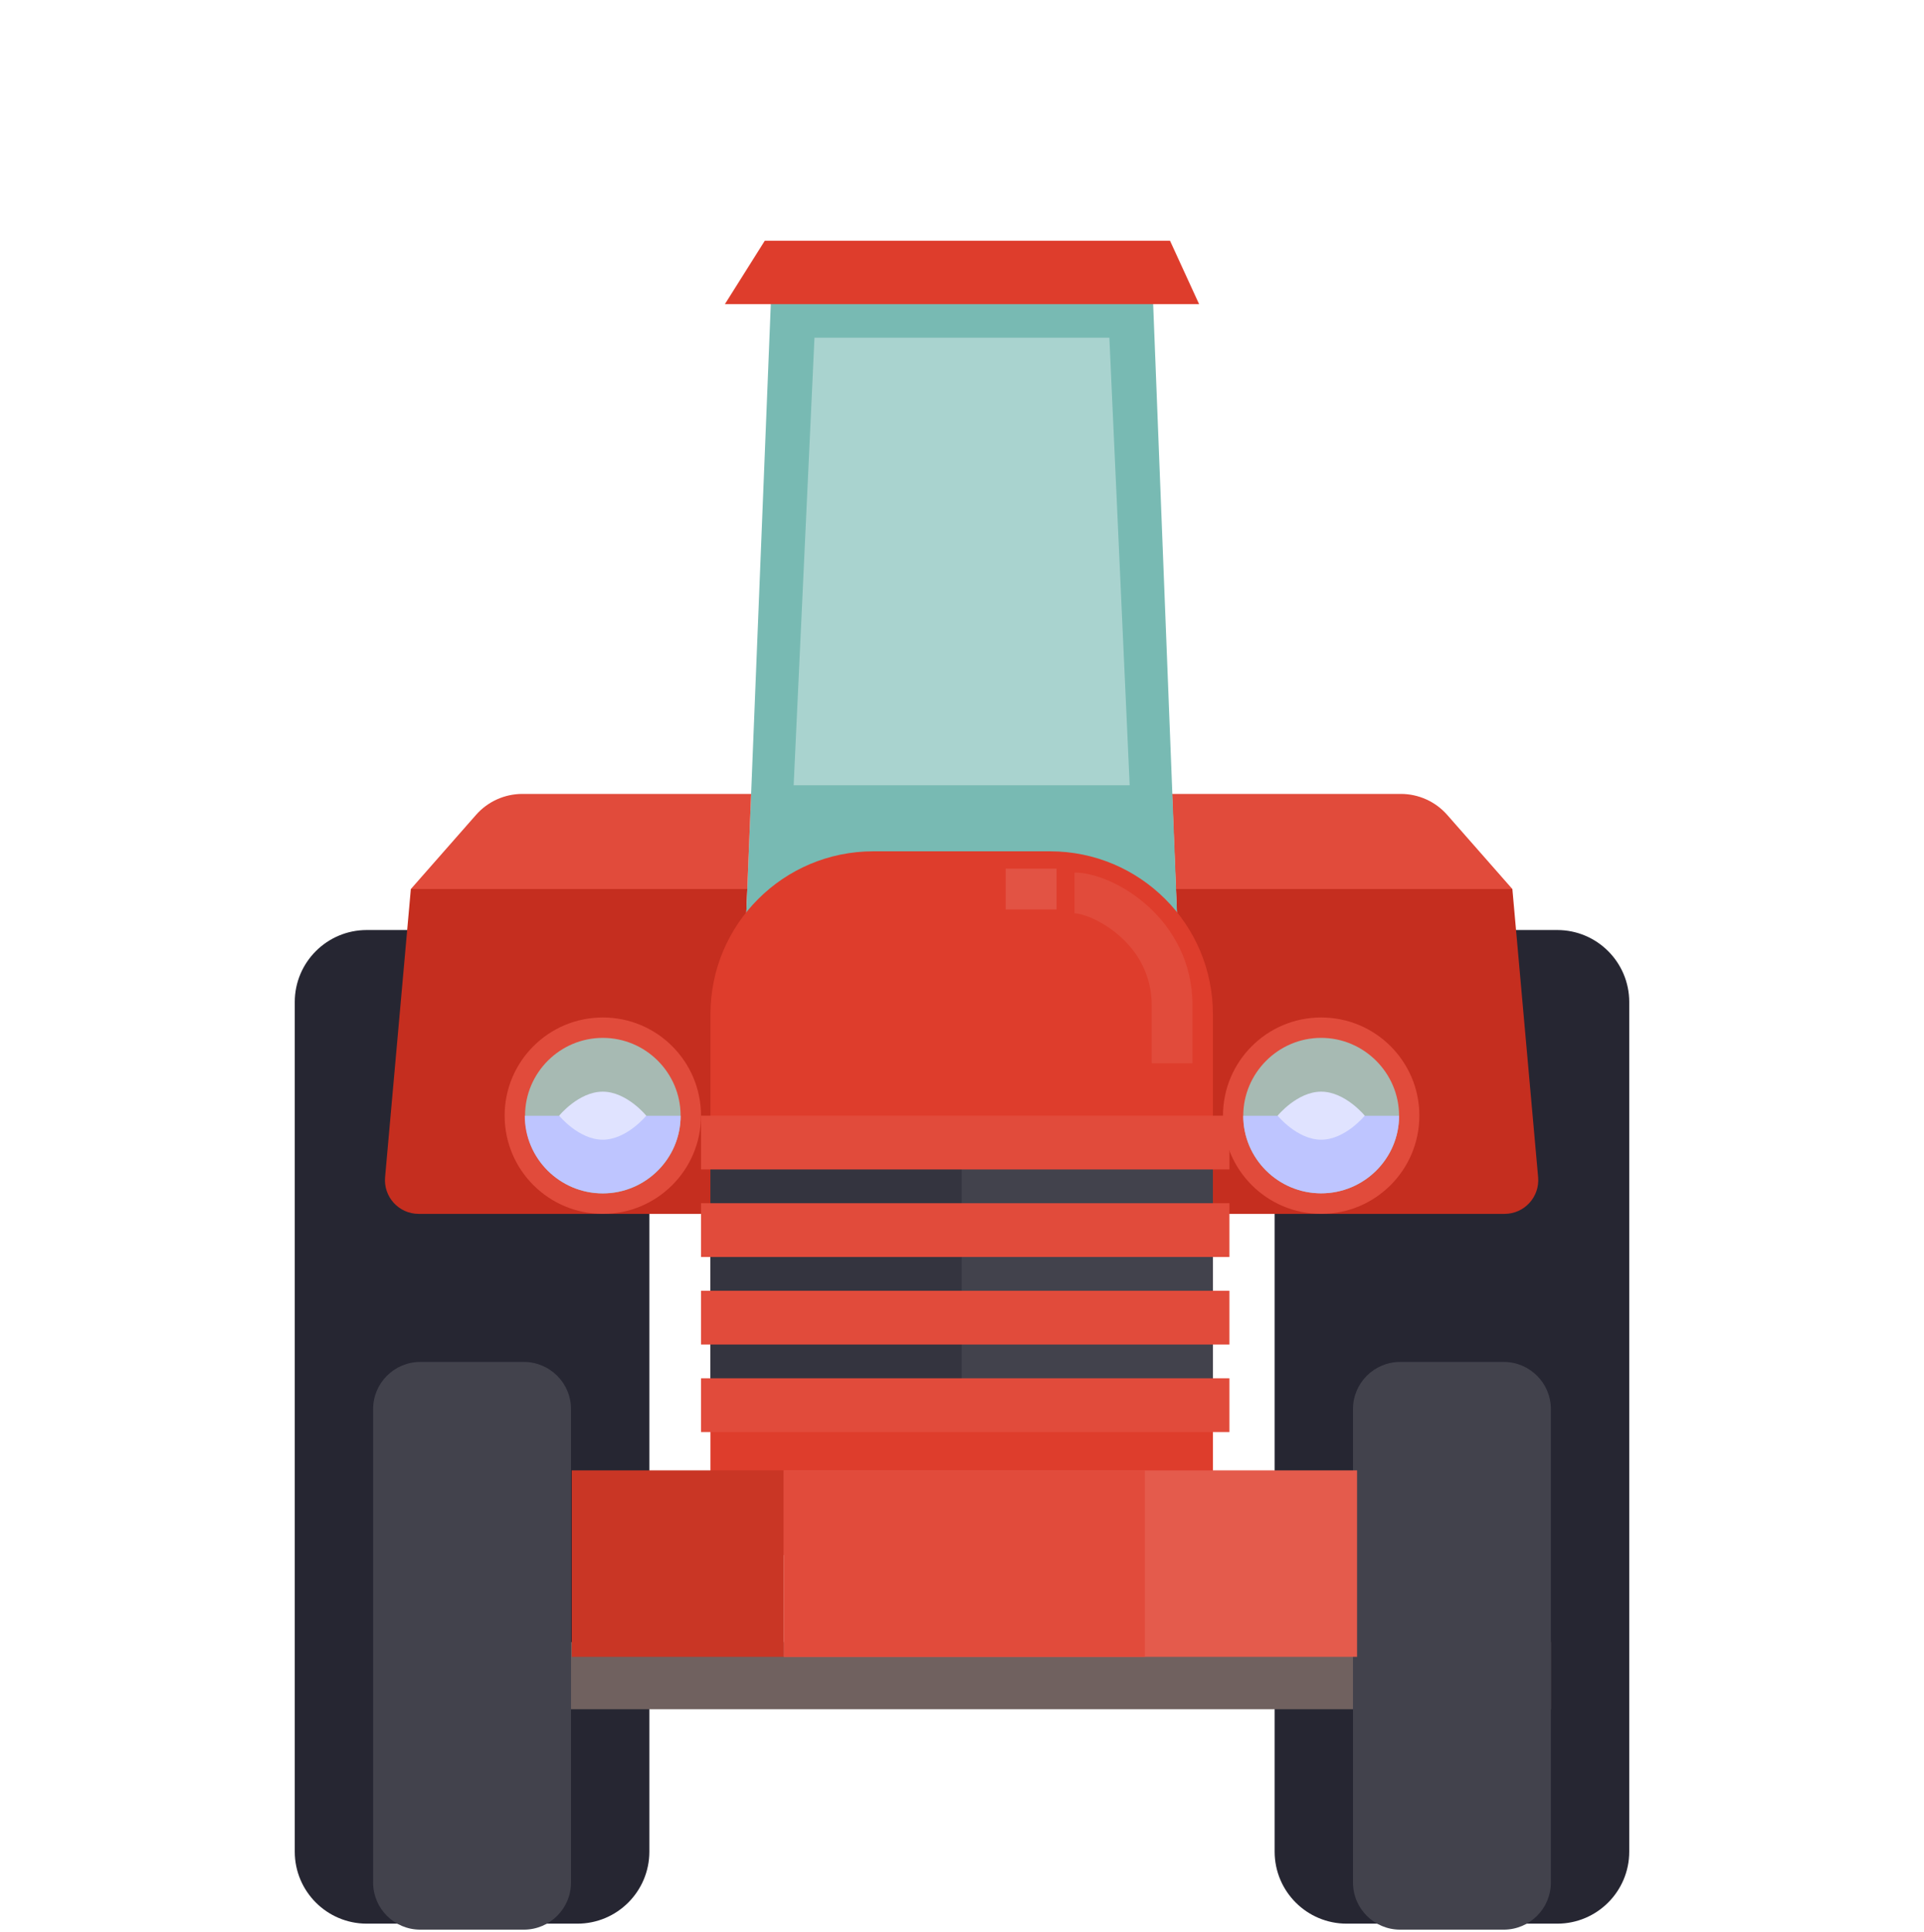 <svg width="240" height="241" viewBox="0 0 240 241" fill="none" xmlns="http://www.w3.org/2000/svg">
<g clip-path="url(#clip0_4056_13385)">
<path d="M194.25 115.994H167.981C163.02 115.994 158.999 120.015 158.999 124.975V230.937C158.999 235.897 163.02 239.919 167.981 239.919H194.25C199.21 239.919 203.231 235.897 203.231 230.937V124.975C203.231 120.015 199.21 115.994 194.25 115.994Z" fill="#262632"/>
<path d="M146.683 110.882H188.653L191.866 146.816C192.086 149.276 190.148 151.396 187.677 151.396H147.851L146.888 115.994L146.683 110.882Z" fill="#C52E1F"/>
<path d="M146.206 99.018H174.741C176.955 99.018 179.062 99.971 180.524 101.634L188.653 110.882H146.683L146.206 99.018Z" fill="#E14B3B"/>
<path d="M72.019 115.994H45.75C40.79 115.994 36.769 120.015 36.769 124.975V230.937C36.769 235.897 40.79 239.919 45.75 239.919H72.019C76.98 239.919 81.001 235.897 81.001 230.937V124.975C81.001 120.015 76.98 115.994 72.019 115.994Z" fill="#262632"/>
<path d="M93.219 110.882H51.249L48.036 146.816C47.816 149.276 49.754 151.396 52.225 151.396H92.051L93.013 115.994L93.219 110.882Z" fill="#C52E1F"/>
<path d="M193.459 204.806H47.137V213.177H193.459V204.806Z" fill="#70615F"/>
<path d="M146.903 115.994H93.013L96.352 32.886H143.647L146.903 115.994Z" fill="#78BAB3"/>
<path d="M140.916 97.938H99.001L101.598 42.12H138.383L140.916 97.938Z" fill="#A9D3CF"/>
<path d="M149.576 37.93H90.424L95.401 30.022H145.947L149.576 37.93Z" fill="#DE3D2C"/>
<path d="M164.804 151.395C171.569 151.395 177.052 145.912 177.052 139.147C177.052 132.383 171.569 126.9 164.804 126.9C158.04 126.9 152.557 132.383 152.557 139.147C152.557 145.912 158.04 151.395 164.804 151.395Z" fill="#E14B3B"/>
<path d="M174.521 139.164C174.521 144.507 170.146 148.833 164.802 148.833C159.458 148.833 155.083 144.507 155.083 139.164C155.083 133.821 159.459 129.444 164.802 129.444C170.144 129.444 174.521 133.821 174.521 139.164Z" fill="#A7BAB3"/>
<path d="M174.521 139.164C174.521 144.507 170.146 148.833 164.802 148.833C159.458 148.833 155.083 144.507 155.083 139.164H174.521Z" fill="#BEC5FF"/>
<path d="M164.805 142.143C161.809 142.143 159.372 139.148 159.372 139.148C159.372 139.148 161.809 136.153 164.805 136.153C167.801 136.153 170.239 139.148 170.239 139.148C170.239 139.148 167.8 142.143 164.805 142.143Z" fill="#E0E3FF"/>
<path d="M75.196 151.395C81.96 151.395 87.443 145.912 87.443 139.147C87.443 132.383 81.96 126.9 75.196 126.9C68.431 126.9 62.948 132.383 62.948 139.147C62.948 145.912 68.431 151.395 75.196 151.395Z" fill="#E14B3B"/>
<path d="M75.197 148.851C69.847 148.851 65.493 144.498 65.493 139.148C65.493 133.798 69.847 129.445 75.197 129.445C80.546 129.445 84.899 133.798 84.899 139.148C84.899 144.498 80.546 148.851 75.197 148.851Z" fill="#A7BAB3"/>
<path d="M84.9 139.164C84.9 144.507 80.523 148.833 75.18 148.833C69.837 148.833 65.461 144.507 65.461 139.164H84.9Z" fill="#BEC5FF"/>
<path d="M75.183 142.143C72.188 142.143 69.749 139.148 69.749 139.148C69.749 139.148 72.188 136.153 75.183 136.153C78.178 136.153 80.616 139.148 80.616 139.148C80.616 139.148 78.179 142.143 75.183 142.143Z" fill="#E0E3FF"/>
<path d="M65.344 169.864H52.426C49.175 169.864 46.541 172.498 46.541 175.748V234.782C46.541 238.032 49.175 240.667 52.426 240.667H65.344C68.594 240.667 71.229 238.032 71.229 234.782V175.748C71.229 172.498 68.594 169.864 65.344 169.864Z" fill="#42424C"/>
<path d="M187.574 169.864H174.656C171.406 169.864 168.771 172.498 168.771 175.748V234.782C168.771 238.032 171.406 240.667 174.656 240.667H187.574C190.824 240.667 193.459 238.032 193.459 234.782V175.748C193.459 172.498 190.824 169.864 187.574 169.864Z" fill="#42424C"/>
<path d="M108.933 106.177H130.989C142.198 106.177 151.299 115.277 151.299 126.487V193.954H88.623V126.487C88.623 115.277 97.724 106.177 108.933 106.177Z" fill="#DE3D2C"/>
<path d="M151.299 142.501H88.623V175.254H151.299V142.501Z" fill="#42424C"/>
<path d="M119.958 142.501H88.623V175.254H119.958V142.501Z" fill="#34343F"/>
<path d="M97.782 183.386H71.32V206.642H97.782V183.386Z" fill="#C93625"/>
<path d="M169.28 183.386H97.782V206.642H169.28V183.386Z" fill="#E45B4C"/>
<path d="M142.818 183.386H97.782V206.642H142.818V183.386Z" fill="#E14B3B"/>
<path d="M153.36 139.148H87.444V145.855H153.36V139.148Z" fill="#E14B3B"/>
<path d="M153.36 150.065H87.444V156.772H153.36V150.065Z" fill="#E14B3B"/>
<path d="M153.36 160.983H87.444V167.69H153.36V160.983Z" fill="#E14B3B"/>
<path d="M153.36 171.9H87.444V178.608H153.36V171.9Z" fill="#E14B3B"/>
<path d="M93.695 99.018H65.16C62.946 99.018 60.839 99.971 59.377 101.635L51.249 110.882H93.219L93.695 99.018Z" fill="#E14B3B"/>
<path d="M148.751 132.605H143.662V125.368C143.662 117.464 136.009 113.913 134.034 113.913V108.824C139.028 108.824 148.751 114.663 148.751 125.368V132.605Z" fill="#E14B3B"/>
<path d="M131.795 108.337H125.446V113.426H131.795V108.337Z" fill="#E25344"/>
</g>
<defs>
<clipPath id="clip0_4056_13385">
<rect width="240" height="240" fill="white" transform="translate(0 0.667)"/>
</clipPath>
</defs>
</svg>
